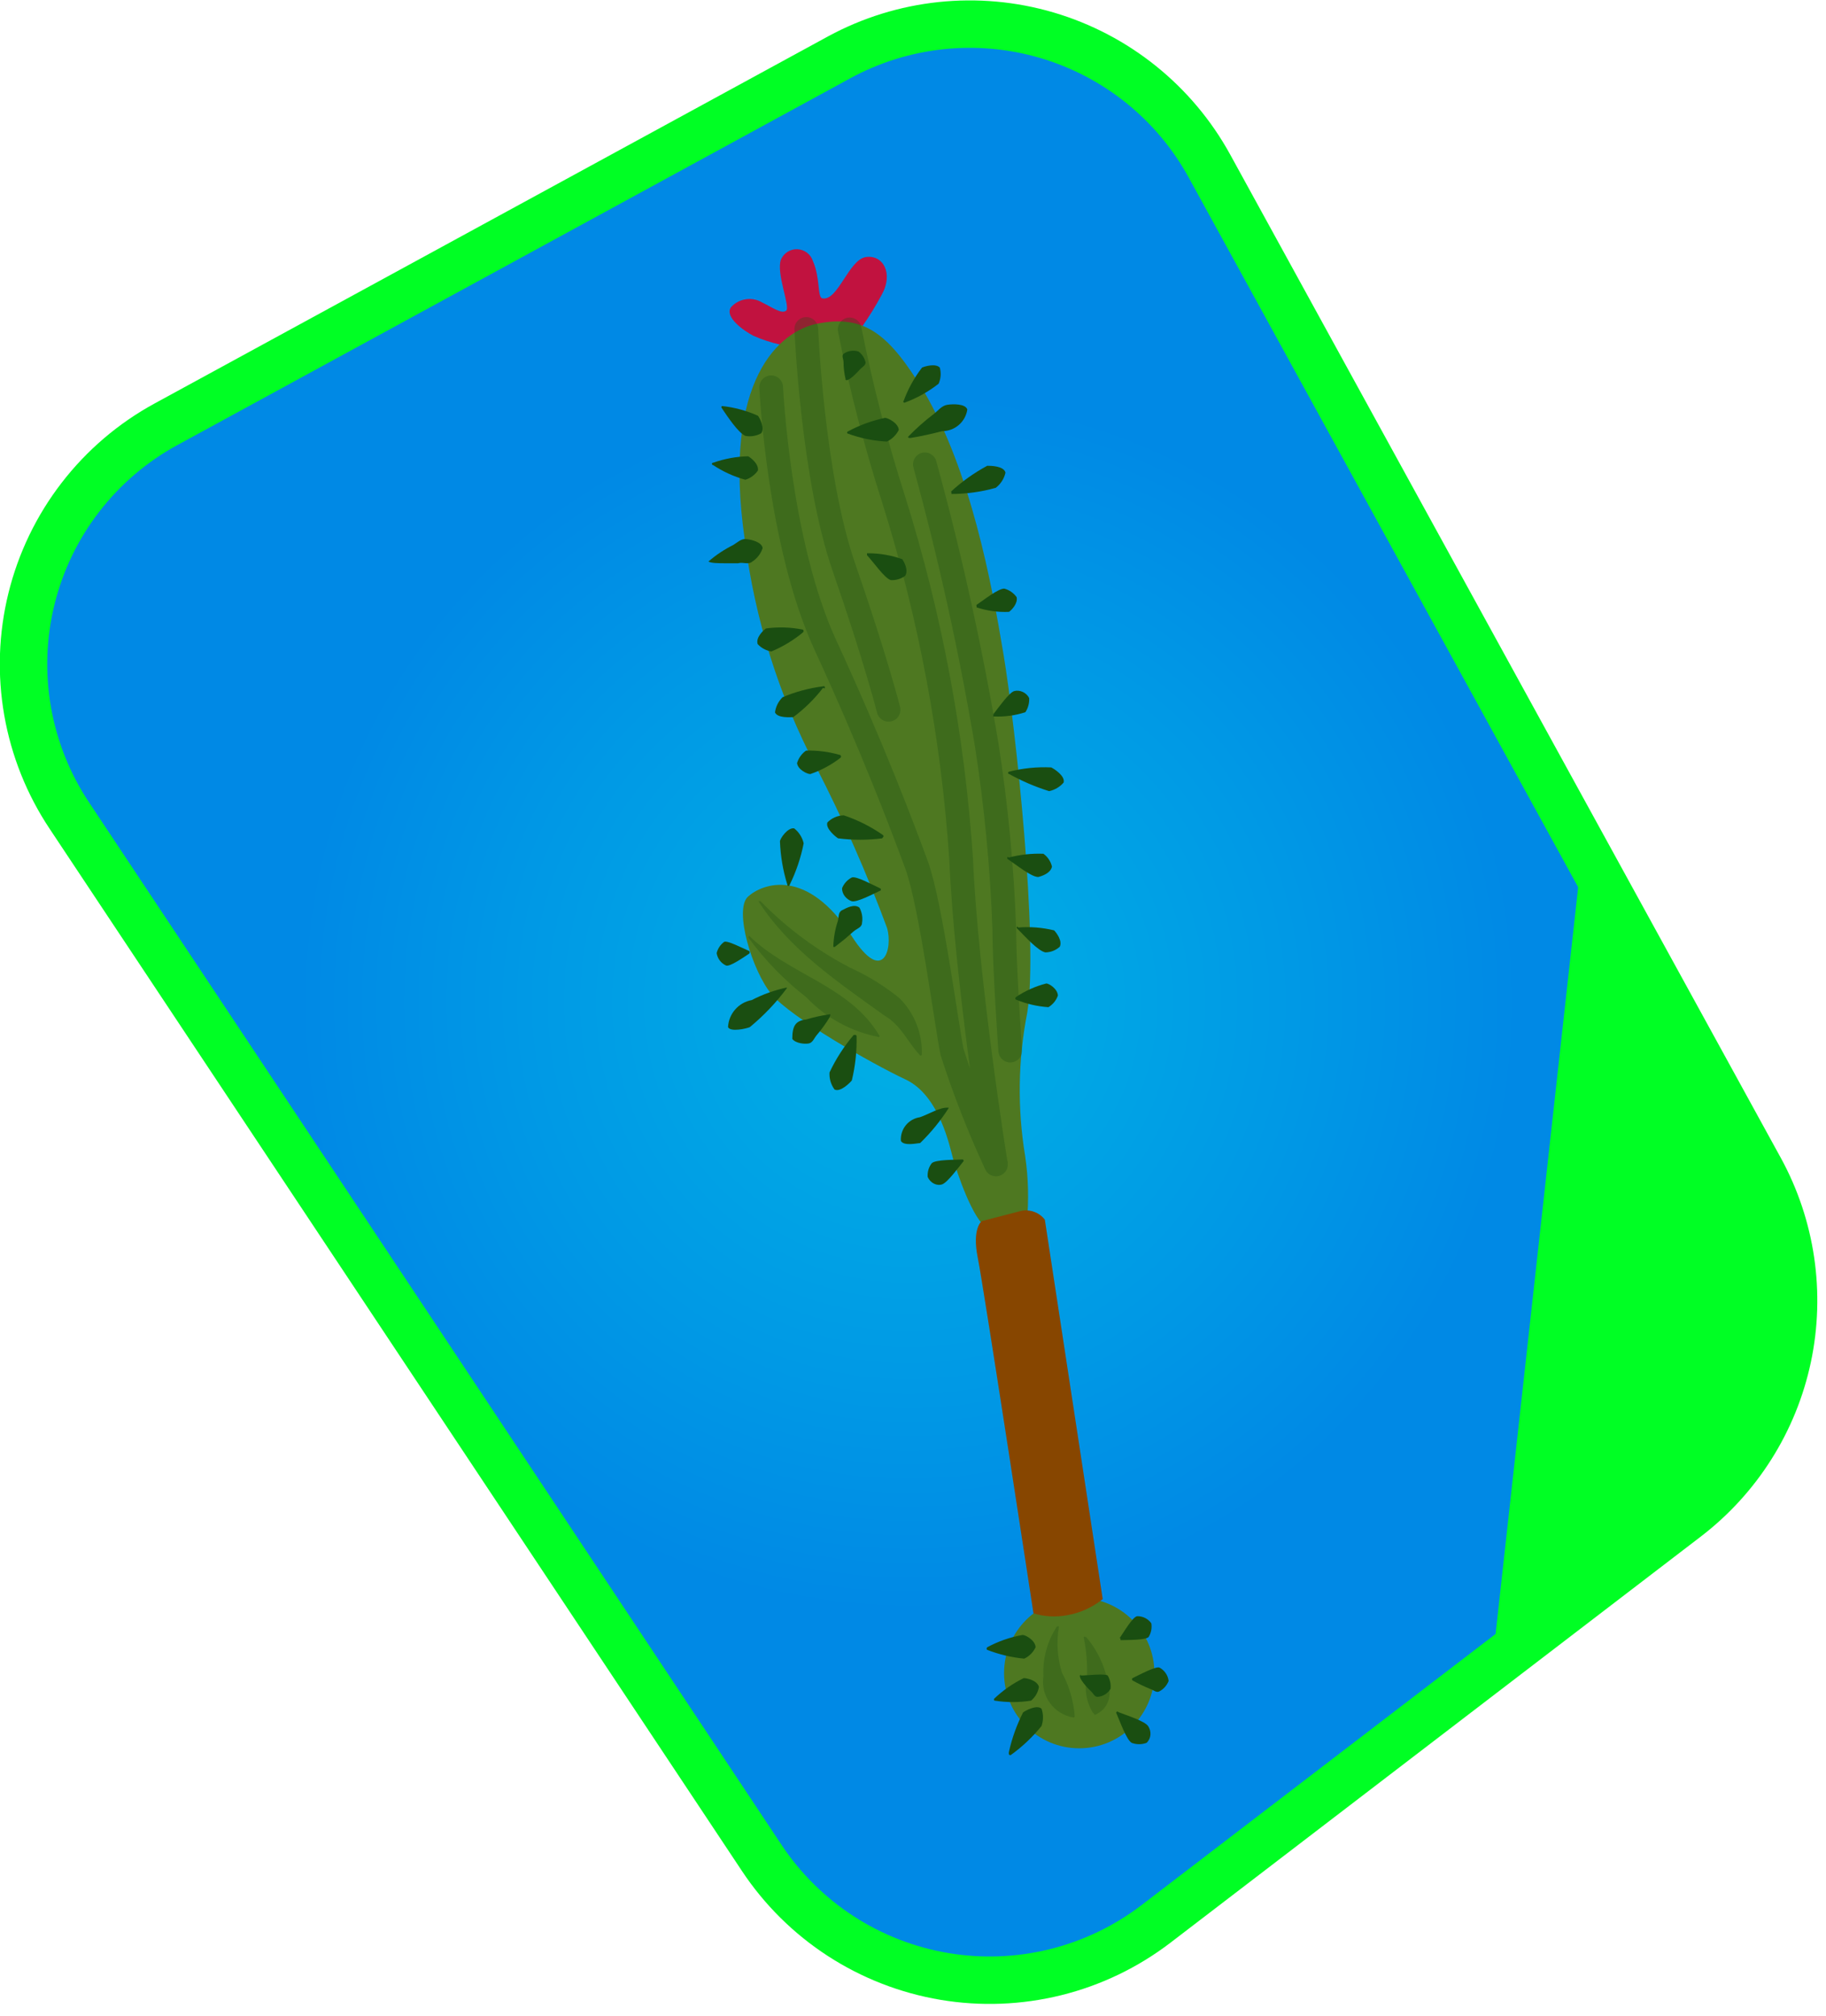 <svg width="77" height="85" viewBox="0 0 77 85" fill="none" xmlns="http://www.w3.org/2000/svg">
<g clip-path="url(#clip0_586_1166)">
<path d="M71.11 64L48.74 81.14C47.485 82.1 46.046 82.791 44.513 83.172C42.98 83.553 41.385 83.615 39.827 83.354C38.269 83.094 36.781 82.516 35.455 81.657C34.13 80.798 32.994 79.676 32.12 78.36L2.93 34.42C2.043 33.088 1.443 31.587 1.168 30.011C0.893 28.434 0.948 26.818 1.331 25.265C1.714 23.711 2.415 22.254 3.391 20.986C4.367 19.719 5.596 18.668 7 17.9L35.4 2.43C38.077 0.977 41.219 0.642 44.142 1.498C47.065 2.354 49.53 4.332 51 7L74.22 49.33C75.536 51.744 75.946 54.55 75.376 57.24C74.805 59.93 73.292 62.327 71.11 64Z" fill="url(#paint0_radial_586_1166)"/>
<path d="M45.51 73.72C47.261 73.72 48.68 72.301 48.68 70.55C48.68 68.799 47.261 67.38 45.51 67.38C43.759 67.38 42.34 68.799 42.34 70.55C42.34 72.301 43.759 73.72 45.51 73.72Z" fill="#4E7821"/>
<path d="M32.89 14.53C32.506 14.442 32.131 14.318 31.77 14.16C31.35 13.94 30.55 13.37 30.82 12.96C30.983 12.776 31.206 12.655 31.449 12.619C31.692 12.582 31.94 12.632 32.15 12.76C32.58 12.97 32.96 13.25 33.15 13.1C33.34 12.95 32.72 11.52 32.93 10.95C32.987 10.814 33.084 10.699 33.209 10.62C33.333 10.541 33.479 10.502 33.626 10.509C33.773 10.516 33.915 10.567 34.032 10.657C34.149 10.746 34.235 10.869 34.28 11.01C34.6 11.74 34.46 12.54 34.68 12.58C35.33 12.71 35.79 10.95 36.51 10.84C37.23 10.73 37.69 11.52 37.18 12.43C36.923 12.911 36.636 13.375 36.32 13.82L32.89 14.53Z" fill="#C1123F"/>
<path d="M34.41 13.66C32.96 13.97 30.41 15.9 31.41 22.79C31.835 26.123 32.851 29.354 34.41 32.33C35.546 34.538 36.548 36.812 37.41 39.14C37.65 39.99 37.25 41.55 35.92 39.48C34.02 36.54 32.14 37.26 31.54 37.81C30.94 38.36 31.72 40.95 32.54 41.93C33.36 42.91 36.76 44.85 38.19 45.52C39.62 46.19 40.05 48.36 40.19 48.86C40.33 49.36 41.04 51.52 41.65 51.78L43.3 51.53C43.389 50.604 43.366 49.671 43.23 48.75C42.897 46.741 42.927 44.688 43.32 42.69C43.8 39.69 42.83 30.69 42.32 27.61C41.81 24.53 40.93 19.88 38.97 16.52C37.51 14.13 36.49 13.22 34.41 13.66Z" fill="#4E7821"/>
<path d="M41.4 51.49C41.4 51.49 40.98 51.79 41.23 53.03C41.48 54.27 43.58 68.03 43.58 68.03C44.037 68.169 44.52 68.196 44.99 68.11C45.543 68.015 46.062 67.781 46.5 67.43L44.06 51.43C43.945 51.28 43.79 51.166 43.613 51.101C43.436 51.035 43.244 51.021 43.06 51.06L41.4 51.49Z" fill="#874600"/>
<g opacity="0.3">
<path d="M34 13.87C34 13.87 34.26 20.1 35.59 23.93C36.92 27.76 37.47 29.93 37.47 29.93" stroke="#1A4E11" stroke-miterlimit="10" stroke-linecap="round"/>
</g>
<path opacity="0.3" d="M32.52 16.33C32.52 16.33 32.83 22.92 34.81 27.21C36.79 31.5 38.05 34.84 38.65 36.47C39.25 38.1 39.92 43.28 40.15 44.37C40.668 45.983 41.286 47.563 42 49.1C42 49.19 40.74 41.24 40.53 36.23C40.186 31.086 39.233 26 37.69 21.08C36.932 18.721 36.311 16.321 35.83 13.89" stroke="#1A4E11" stroke-miterlimit="10" stroke-linecap="round"/>
<path opacity="0.3" d="M39 19.58C40.071 23.48 40.942 27.432 41.61 31.42C42.01 33.99 42.257 36.581 42.35 39.18C42.35 40.8 42.6 44.3 42.6 44.3" stroke="#1A4E11" stroke-miterlimit="10" stroke-linecap="round"/>
<g opacity="0.3">
<path d="M32.07 38C33.17 39.127 34.443 40.072 35.84 40.8C36.589 41.139 37.291 41.572 37.93 42.09C38.243 42.402 38.489 42.775 38.65 43.187C38.812 43.598 38.887 44.038 38.87 44.48C38.87 44.48 38.81 44.55 38.78 44.48C38.24 43.9 38.01 43.24 37.29 42.82C35.39 41.45 33.29 40.05 31.98 38H32.07Z" fill="#1A4E11"/>
</g>
<g opacity="0.3">
<path d="M31.6 39.47C33.29 41.11 35.82 41.56 37.07 43.65C37.076 43.655 37.081 43.661 37.085 43.668C37.088 43.675 37.09 43.682 37.09 43.69C37.09 43.698 37.088 43.706 37.085 43.712C37.081 43.719 37.076 43.725 37.07 43.73C35.896 43.505 34.822 42.918 34 42.05C33.074 41.331 32.253 40.486 31.56 39.54C31.56 39.54 31.56 39.43 31.63 39.47H31.6Z" fill="#1A4E11"/>
</g>
<path d="M30.44 17.12C30.965 17.175 31.478 17.314 31.96 17.53C32.04 17.63 32.26 18.05 32.1 18.27C31.896 18.384 31.659 18.422 31.43 18.38C31.11 18.23 30.67 17.55 30.43 17.2C30.423 17.192 30.42 17.182 30.419 17.172C30.418 17.161 30.421 17.151 30.427 17.142C30.432 17.133 30.44 17.127 30.45 17.122C30.459 17.119 30.47 17.118 30.48 17.12H30.44Z" fill="#1A4E11"/>
<path d="M30.08 19.51C30.552 19.342 31.049 19.251 31.55 19.24C31.67 19.31 32 19.56 31.96 19.84C31.832 20.026 31.646 20.164 31.43 20.23C30.947 20.097 30.488 19.887 30.07 19.61C30.057 19.61 30.044 19.605 30.035 19.596C30.025 19.586 30.02 19.573 30.02 19.56C30.02 19.547 30.025 19.534 30.035 19.525C30.044 19.515 30.057 19.51 30.07 19.51H30.08Z" fill="#1A4E11"/>
<path d="M29.87 23.68C30.189 23.404 30.542 23.169 30.92 22.98C31.09 22.88 31.25 22.71 31.46 22.73C31.67 22.75 32.12 22.85 32.16 23.11C32.082 23.35 31.923 23.555 31.71 23.69C31.55 23.82 31.33 23.69 31.13 23.75H30.53C30.36 23.75 29.93 23.75 29.87 23.67V23.68Z" fill="#1A4E11"/>
<path d="M33.88 26.65C33.473 26.989 33.018 27.265 32.53 27.47C32.307 27.435 32.103 27.326 31.95 27.16C31.86 26.88 32.19 26.58 32.3 26.5C32.819 26.428 33.347 26.445 33.86 26.55C33.86 26.55 33.92 26.62 33.86 26.65H33.88Z" fill="#1A4E11"/>
<path d="M34.71 29C34.349 29.47 33.925 29.887 33.45 30.24C33.33 30.24 32.79 30.29 32.68 30.04C32.712 29.797 32.825 29.572 33 29.4C33.546 29.168 34.122 29.014 34.71 28.94C34.716 28.937 34.723 28.935 34.729 28.934C34.736 28.933 34.743 28.934 34.749 28.936C34.756 28.937 34.762 28.941 34.767 28.945C34.773 28.949 34.777 28.954 34.78 28.96C34.783 28.966 34.785 28.973 34.786 28.979C34.787 28.986 34.786 28.993 34.785 28.999C34.783 29.006 34.78 29.012 34.776 29.017C34.771 29.022 34.766 29.027 34.76 29.03L34.71 29Z" fill="#1A4E11"/>
<path d="M35.46 31.94C35.071 32.243 34.636 32.48 34.17 32.64C34.04 32.64 33.65 32.46 33.61 32.18C33.674 31.966 33.807 31.779 33.99 31.65C34.48 31.637 34.969 31.701 35.44 31.84C35.44 31.84 35.5 31.92 35.44 31.94H35.46Z" fill="#1A4E11"/>
<path d="M37.2 35.35C36.583 35.429 35.958 35.429 35.34 35.35C35.23 35.28 34.8 34.93 34.89 34.68C35.072 34.494 35.32 34.386 35.58 34.38C36.167 34.575 36.723 34.855 37.23 35.21C37.239 35.215 37.245 35.223 37.25 35.231C37.255 35.24 37.257 35.25 37.257 35.26C37.257 35.27 37.255 35.279 37.25 35.288C37.245 35.297 37.239 35.304 37.23 35.31L37.2 35.35Z" fill="#1A4E11"/>
<path d="M37.11 37.56C36.81 37.7 36.11 38.07 35.91 38C35.71 37.93 35.5 37.72 35.51 37.45C35.588 37.256 35.734 37.096 35.92 37C36.11 36.93 36.81 37.32 37.12 37.46C37.128 37.465 37.135 37.473 37.14 37.482C37.145 37.49 37.147 37.5 37.147 37.51C37.147 37.52 37.145 37.53 37.14 37.538C37.135 37.547 37.128 37.555 37.12 37.56H37.11Z" fill="#1A4E11"/>
<path d="M33.2 37.3C33.017 36.71 32.913 36.098 32.89 35.48C32.89 35.36 33.22 34.88 33.49 34.93C33.691 35.089 33.832 35.311 33.89 35.56C33.771 36.166 33.572 36.755 33.3 37.31C33.3 37.323 33.295 37.336 33.285 37.345C33.276 37.355 33.263 37.36 33.25 37.36C33.237 37.36 33.224 37.355 33.215 37.345C33.205 37.336 33.2 37.323 33.2 37.31V37.3Z" fill="#1A4E11"/>
<path d="M35.14 39.9C35.152 39.539 35.216 39.182 35.33 38.84C35.38 38.68 35.33 38.47 35.51 38.38C35.69 38.29 36.02 38.1 36.24 38.27C36.349 38.468 36.388 38.697 36.35 38.92C36.35 39.1 36.13 39.16 36 39.27L35.62 39.6L35.2 39.93C35.2 39.93 35.13 39.93 35.14 39.93V39.9Z" fill="#1A4E11"/>
<path d="M35 42.87C34.833 43.149 34.642 43.413 34.43 43.66C34.33 43.78 34.27 43.97 34.1 44C33.93 44.03 33.56 44 33.41 43.81C33.41 43.28 33.53 43.04 33.99 42.99C34.317 42.891 34.652 42.817 34.99 42.77C35.05 42.77 34.99 42.84 34.99 42.87H35Z" fill="#1A4E11"/>
<path d="M36.12 43.68C36.136 44.313 36.069 44.945 35.92 45.56C35.84 45.66 35.43 46.07 35.19 45.94C35.038 45.732 34.963 45.477 34.98 45.22C35.248 44.651 35.591 44.119 36 43.64H36.09L36.12 43.68Z" fill="#1A4E11"/>
<path d="M40 46.73C39.658 47.265 39.256 47.758 38.8 48.2C38.69 48.2 38.12 48.34 37.99 48.11C37.972 47.873 38.045 47.638 38.193 47.453C38.342 47.267 38.555 47.145 38.79 47.11C39.18 46.98 39.64 46.67 40.01 46.71L40 46.73Z" fill="#1A4E11"/>
<path d="M40.65 48.94C40.43 49.21 39.96 49.86 39.73 49.94C39.5 50.02 39.23 49.88 39.12 49.63C39.102 49.422 39.162 49.215 39.29 49.05C39.45 48.89 40.29 48.91 40.6 48.89C40.6 48.89 40.68 48.95 40.6 48.98L40.65 48.94Z" fill="#1A4E11"/>
<path d="M42.83 42.05C43.223 41.784 43.66 41.587 44.12 41.47C44.24 41.47 44.6 41.7 44.61 41.98C44.537 42.185 44.396 42.358 44.21 42.47C43.739 42.438 43.276 42.33 42.84 42.15C42.832 42.145 42.825 42.137 42.82 42.129C42.815 42.12 42.813 42.11 42.813 42.1C42.813 42.09 42.815 42.081 42.82 42.072C42.825 42.063 42.832 42.056 42.84 42.05H42.83Z" fill="#1A4E11"/>
<path d="M42.94 39.11C43.446 39.069 43.956 39.11 44.45 39.23C44.54 39.32 44.81 39.67 44.69 39.92C44.523 40.072 44.306 40.157 44.08 40.16C43.76 40.09 43.22 39.48 42.9 39.16C42.891 39.156 42.884 39.149 42.879 39.141C42.874 39.133 42.872 39.124 42.872 39.115C42.872 39.105 42.874 39.096 42.879 39.088C42.884 39.08 42.891 39.074 42.9 39.07L42.94 39.11Z" fill="#1A4E11"/>
<path d="M42.54 36.16C43.016 36.035 43.508 35.981 44 36C44.181 36.131 44.309 36.323 44.36 36.54C44.31 36.82 43.92 36.95 43.78 36.98C43.48 36.98 42.84 36.45 42.5 36.23C42.492 36.225 42.485 36.217 42.48 36.209C42.476 36.2 42.473 36.19 42.473 36.18C42.473 36.17 42.476 36.161 42.48 36.152C42.485 36.143 42.492 36.136 42.5 36.13L42.54 36.16Z" fill="#1A4E11"/>
<path d="M42.55 32.54C43.131 32.392 43.731 32.331 44.33 32.36C44.47 32.43 44.93 32.73 44.85 33C44.691 33.184 44.477 33.31 44.24 33.36C43.657 33.178 43.094 32.937 42.56 32.64C42.547 32.64 42.534 32.635 42.524 32.626C42.515 32.616 42.51 32.603 42.51 32.59C42.51 32.577 42.515 32.564 42.524 32.555C42.534 32.545 42.547 32.54 42.56 32.54H42.55Z" fill="#1A4E11"/>
<path d="M41.87 30.14C42.09 29.86 42.55 29.2 42.77 29.14C42.99 29.08 43.28 29.19 43.4 29.44C43.41 29.649 43.354 29.855 43.24 30.03C42.812 30.172 42.361 30.233 41.91 30.21C41.91 30.21 41.84 30.21 41.91 30.13L41.87 30.14Z" fill="#1A4E11"/>
<path d="M41.16 25.52C41.47 25.31 42.1 24.81 42.35 24.82C42.56 24.876 42.744 25.003 42.87 25.18C42.93 25.45 42.65 25.73 42.55 25.8C42.086 25.822 41.621 25.758 41.18 25.61V25.52H41.16Z" fill="#1A4E11"/>
<path d="M40.09 20.74C40.555 20.31 41.072 19.941 41.63 19.64C41.76 19.64 42.33 19.64 42.4 19.93C42.342 20.185 42.197 20.411 41.99 20.57C41.381 20.741 40.752 20.828 40.12 20.83V20.74H40.09Z" fill="#1A4E11"/>
<path d="M38.3 18.41C38.633 18.067 38.99 17.75 39.37 17.46C39.56 17.32 39.7 17.11 39.94 17.07C40.18 17.03 40.72 17.02 40.79 17.27C40.752 17.524 40.624 17.755 40.429 17.922C40.235 18.089 39.987 18.18 39.73 18.18C39.4 18.27 38.73 18.42 38.38 18.47C38.38 18.47 38.26 18.47 38.3 18.41Z" fill="#1A4E11"/>
<path d="M38.1 16.92C38.285 16.41 38.549 15.931 38.88 15.5C38.99 15.45 39.45 15.31 39.63 15.5C39.693 15.726 39.676 15.966 39.58 16.18C39.153 16.515 38.678 16.781 38.17 16.97C38.16 16.977 38.148 16.981 38.136 16.98C38.124 16.979 38.113 16.974 38.105 16.965C38.096 16.957 38.091 16.946 38.09 16.934C38.089 16.922 38.093 16.91 38.1 16.9V16.92Z" fill="#1A4E11"/>
<path d="M35.76 18.19C36.25 17.926 36.776 17.734 37.32 17.62C37.45 17.62 37.89 17.85 37.9 18.13C37.791 18.343 37.616 18.516 37.4 18.62C36.843 18.593 36.294 18.481 35.77 18.29C35.757 18.29 35.744 18.285 35.735 18.276C35.725 18.266 35.72 18.253 35.72 18.24C35.72 18.227 35.725 18.214 35.735 18.205C35.744 18.195 35.757 18.19 35.77 18.19H35.76Z" fill="#1A4E11"/>
<path d="M35.66 16C35.602 15.758 35.571 15.509 35.57 15.26C35.57 15.15 35.48 15 35.57 14.92C35.66 14.856 35.764 14.814 35.873 14.796C35.982 14.779 36.094 14.787 36.2 14.82C36.352 14.933 36.458 15.096 36.5 15.28C36.5 15.41 36.37 15.47 36.29 15.55C36.21 15.63 35.75 16.16 35.64 16H35.66Z" fill="#1A4E11"/>
<path d="M36.65 23.33C37.127 23.335 37.601 23.419 38.05 23.58C38.12 23.69 38.32 24.04 38.17 24.28C37.995 24.411 37.778 24.474 37.56 24.46C37.3 24.38 36.84 23.71 36.56 23.41V23.33H36.65Z" fill="#1A4E11"/>
<g opacity="0.3">
<path d="M44.65 68.62C44.545 69.258 44.589 69.912 44.78 70.53C45.087 71.095 45.271 71.719 45.32 72.36C45.32 72.36 45.32 72.43 45.26 72.42C44.861 72.354 44.505 72.133 44.269 71.805C44.033 71.477 43.937 71.069 44 70.67C43.964 69.931 44.163 69.199 44.57 68.58C44.57 68.58 44.67 68.58 44.66 68.58L44.65 68.62Z" fill="#1A4E11"/>
</g>
<g opacity="0.3">
<path d="M45.78 69C46.172 69.457 46.462 69.992 46.63 70.57C46.88 71.18 46.94 71.97 46.16 72.32C46.16 72.32 46.16 72.26 46.1 72.24C45.954 72.013 45.856 71.758 45.812 71.492C45.767 71.225 45.777 70.953 45.84 70.69C45.857 70.14 45.81 69.589 45.7 69.05C45.7 69.05 45.7 68.96 45.78 69.05V69Z" fill="#1A4E11"/>
</g>
<path d="M41.61 69.47C42.081 69.213 42.591 69.034 43.12 68.94C43.25 68.94 43.66 69.17 43.67 69.46C43.571 69.671 43.401 69.841 43.19 69.94C42.655 69.889 42.13 69.764 41.63 69.57C41.622 69.564 41.615 69.557 41.61 69.548C41.605 69.54 41.603 69.53 41.603 69.52C41.603 69.51 41.605 69.5 41.61 69.492C41.615 69.483 41.622 69.475 41.63 69.47H41.61Z" fill="#1A4E11"/>
<path d="M41.9 71.65C42.274 71.289 42.703 70.989 43.17 70.76C43.31 70.76 43.74 70.86 43.81 71.13C43.775 71.357 43.657 71.563 43.48 71.71C42.97 71.791 42.45 71.791 41.94 71.71C41.931 71.706 41.924 71.699 41.919 71.691C41.914 71.683 41.912 71.674 41.912 71.665C41.912 71.655 41.914 71.646 41.919 71.638C41.924 71.63 41.931 71.624 41.94 71.62L41.9 71.65Z" fill="#1A4E11"/>
<path d="M42.54 73.89C42.669 73.307 42.87 72.743 43.14 72.21C43.24 72.13 43.72 71.87 43.92 72.05C44.002 72.287 44.002 72.543 43.92 72.78C43.546 73.242 43.112 73.652 42.63 74C42.62 74.006 42.609 74.009 42.598 74.008C42.587 74.008 42.576 74.005 42.566 73.998C42.557 73.992 42.549 73.983 42.545 73.973C42.54 73.963 42.539 73.951 42.54 73.94V73.89Z" fill="#1A4E11"/>
<path d="M47.15 72.19C47.5 72.33 48.28 72.57 48.42 72.79C48.56 73.01 48.55 73.3 48.35 73.49C48.147 73.566 47.923 73.566 47.72 73.49C47.5 73.36 47.23 72.59 47.08 72.25C47.073 72.24 47.069 72.228 47.07 72.216C47.071 72.204 47.076 72.193 47.084 72.185C47.093 72.176 47.104 72.171 47.116 72.17C47.128 72.169 47.14 72.173 47.15 72.18V72.19Z" fill="#1A4E11"/>
<path d="M47.76 70.76C48.05 70.62 48.76 70.24 48.9 70.32C49.004 70.376 49.092 70.457 49.158 70.554C49.224 70.651 49.266 70.763 49.28 70.88C49.206 71.068 49.068 71.224 48.89 71.32C48.76 71.39 48.64 71.26 48.51 71.22C48.253 71.116 48.002 70.996 47.76 70.86C47.752 70.855 47.745 70.847 47.74 70.838C47.736 70.83 47.733 70.82 47.733 70.81C47.733 70.8 47.736 70.79 47.74 70.782C47.745 70.773 47.752 70.766 47.76 70.76Z" fill="#1A4E11"/>
<path d="M47.21 69.08C47.39 68.82 47.78 68.15 47.96 68.15C48.075 68.148 48.189 68.175 48.292 68.227C48.395 68.279 48.483 68.356 48.55 68.45C48.582 68.647 48.543 68.849 48.44 69.02C48.35 69.16 47.57 69.15 47.26 69.16C47.25 69.149 47.245 69.135 47.245 69.12C47.245 69.105 47.25 69.091 47.26 69.08H47.21Z" fill="#1A4E11"/>
<path d="M45.57 70.65C45.86 70.65 46.57 70.56 46.71 70.65C46.809 70.819 46.851 71.015 46.83 71.21C46.774 71.308 46.694 71.39 46.598 71.449C46.502 71.509 46.393 71.543 46.28 71.55C46.15 71.55 46.1 71.4 46.01 71.32C45.92 71.24 45.4 70.71 45.57 70.61V70.65Z" fill="#1A4E11"/>
<path d="M31.61 40.2C31.38 40.35 30.76 40.79 30.61 40.71C30.508 40.662 30.418 40.59 30.35 40.499C30.282 40.408 30.238 40.302 30.22 40.19C30.266 40.002 30.375 39.836 30.53 39.72C30.64 39.63 31.31 39.98 31.59 40.1C31.599 40.106 31.605 40.113 31.61 40.122C31.615 40.13 31.617 40.14 31.617 40.15C31.617 40.16 31.615 40.17 31.61 40.179C31.605 40.187 31.599 40.195 31.59 40.2H31.61Z" fill="#1A4E11"/>
<path d="M33.18 41.67C32.728 42.278 32.205 42.828 31.62 43.31C31.49 43.37 30.8 43.53 30.7 43.31C30.714 43.035 30.82 42.773 31.002 42.566C31.183 42.359 31.429 42.219 31.7 42.17C32.167 41.928 32.665 41.749 33.18 41.64V41.69V41.67Z" fill="#1A4E11"/>
<path d="M71.11 64L48.74 81.13C47.484 82.089 46.045 82.78 44.512 83.16C42.978 83.54 41.383 83.601 39.825 83.34C38.267 83.078 36.779 82.499 35.453 81.639C34.128 80.779 32.993 79.656 32.12 78.34L2.93 34.4C2.042 33.069 1.441 31.568 1.165 29.993C0.889 28.417 0.944 26.801 1.327 25.248C1.71 23.695 2.412 22.238 3.389 20.972C4.365 19.705 5.595 18.655 7 17.89L35.4 2.41C38.079 0.958 41.224 0.626 44.147 1.486C47.07 2.347 49.534 4.329 51 7L74.22 49.31C75.541 51.726 75.954 54.536 75.384 57.23C74.814 59.925 73.297 62.326 71.11 64V64Z" stroke="#00FF24" stroke-width="2" stroke-miterlimit="10"/>
<path d="M66.74 35.68L62.91 70.32L70.82 64.25C73.078 62.502 74.638 60.007 75.221 57.211C75.804 54.416 75.371 51.505 74 49L66.74 35.68Z" fill="#00FF24"/>
</g>
<defs>
<radialGradient id="paint0_radial_586_1166" cx="0" cy="0" r="1" gradientUnits="userSpaceOnUse" gradientTransform="translate(38.32 42.26) scale(39.33 39.33)">
<stop stop-color="#00B1E5"/>
<stop offset="0.41" stop-color="#0099E5"/>
<stop offset="0.65" stop-color="#0089E5"/>
</radialGradient>
<clipPath id="clip0_586_1166">
<rect width="76.64" height="84.5" fill="white"/>
</clipPath>
</defs>
</svg>
